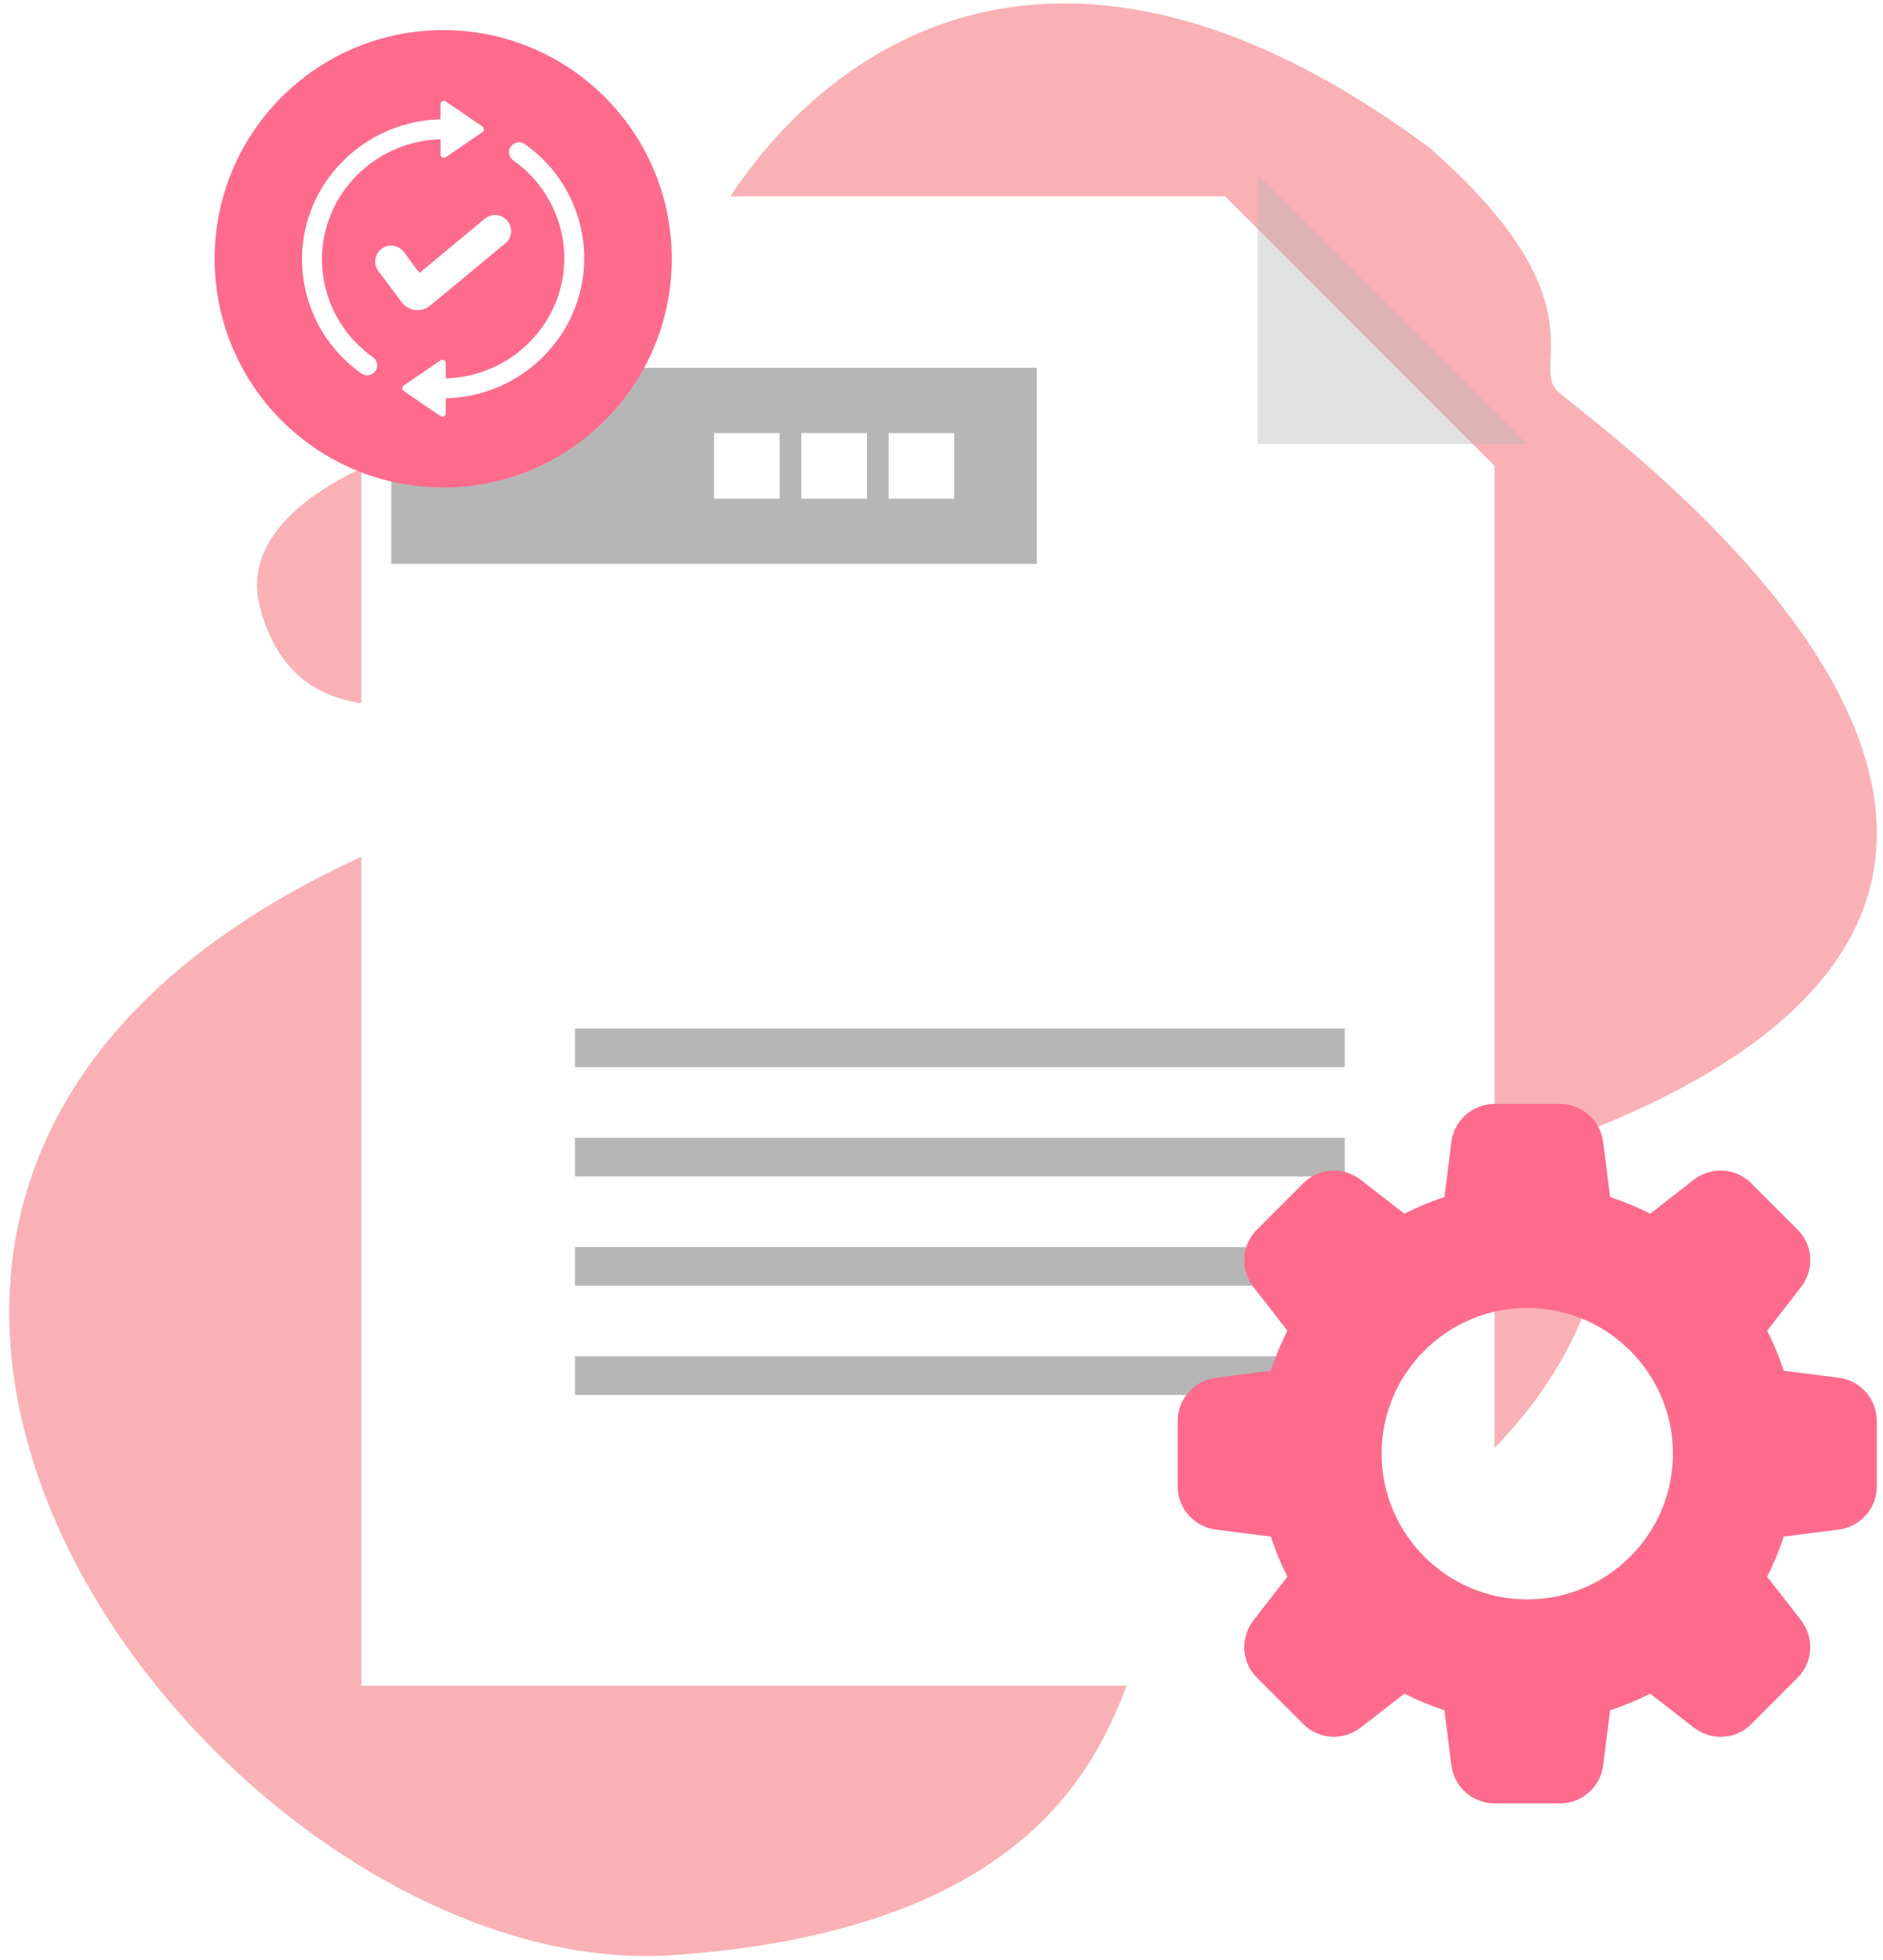 <svg width="173" height="180" viewBox="0 0 173 180" fill="none" xmlns="http://www.w3.org/2000/svg">
<path d="M131.313 13.55C90.402 -16.746 67.123 12.194 61.88 28.739V35.791L44.519 39.317C36.834 40.764 21.299 46.252 23.906 55.862C28.463 72.66 49.13 59.388 51.029 65.355C52.928 71.322 43.434 75.12 36.383 77.289C-37.12 107.938 19.567 182.527 61.88 179.543C104.192 176.56 102.292 151.606 106.09 149.708C124.804 145.368 139.692 134.292 145.147 121.5C148.013 114.778 142.977 106.311 145.147 104.141C206.716 80.273 145.147 38.232 142.977 35.791C140.807 33.35 147.07 27.323 131.313 13.55Z" fill="#EC0412" fill-opacity="0.31"/>
<g filter="url(#filter0_d)">
<path d="M140.315 40.792L115.555 16.031H36.197V152.808H140.315V40.792Z" fill="white"/>
</g>
<rect x="52.828" y="94.453" width="70.721" height="3.553" fill="#B6B6B6"/>
<rect x="52.828" y="104.484" width="70.721" height="3.553" fill="#B6B6B6"/>
<rect x="52.828" y="114.516" width="70.721" height="3.553" fill="#B6B6B6"/>
<rect x="52.828" y="124.547" width="70.721" height="3.553" fill="#B6B6B6"/>
<path d="M140.305 40.781L115.543 16.035V40.781H140.305Z" fill="#B6B6B6" fill-opacity="0.4"/>
<rect x="35.945" y="33.781" width="59.314" height="18" fill="#B6B6B6"/>
<rect x="65.602" y="39.766" width="6.031" height="6.031" fill="white"/>
<rect x="73.621" y="39.766" width="6.031" height="6.031" fill="white"/>
<rect x="81.641" y="39.766" width="6.031" height="6.031" fill="white"/>
<circle cx="40.719" cy="23.766" r="21" fill="#fe6b8d"/>
<g clip-path="url(#clip0)">
<path d="M29.58 23.793C29.58 27.519 31.431 30.812 34.264 32.804C34.763 33.155 34.789 33.884 34.31 34.261L34.296 34.272C33.983 34.518 33.544 34.535 33.218 34.306C29.911 31.983 27.75 28.141 27.75 23.793C27.75 16.742 33.587 11.017 40.624 10.957V12.787C34.597 12.847 29.58 17.752 29.58 23.793Z" fill="white"/>
<path d="M40.958 9.32L44.321 11.621C44.501 11.744 44.501 12.01 44.321 12.133L40.958 14.433C40.752 14.574 40.473 14.427 40.473 14.177V9.576C40.473 9.327 40.752 9.18 40.958 9.32Z" fill="white"/>
<path d="M51.843 23.739C51.843 20.013 49.992 16.72 47.16 14.728C46.66 14.377 46.634 13.648 47.113 13.271L47.127 13.26C47.44 13.014 47.879 12.997 48.205 13.226C51.512 15.549 53.673 19.392 53.673 23.739C53.673 30.791 47.846 36.515 40.809 36.575V34.745C46.836 34.685 51.843 29.78 51.843 23.739Z" fill="white"/>
<path d="M40.463 38.211L37.1 35.91C36.92 35.787 36.92 35.521 37.1 35.398L40.463 33.098C40.669 32.957 40.948 33.104 40.948 33.354V37.954C40.948 38.204 40.669 38.352 40.463 38.211Z" fill="white"/>
<path d="M46.418 22.339L40.91 26.907L39.521 28.059C39.194 28.33 38.779 28.477 38.358 28.477C38.288 28.477 38.218 28.474 38.147 28.465C37.656 28.408 37.203 28.147 36.907 27.751L34.765 24.895C34.281 24.25 34.412 23.335 35.057 22.85C35.703 22.366 36.618 22.497 37.102 23.142L38.548 25.071L38.56 25.061L44.554 20.09C45.175 19.575 46.096 19.661 46.611 20.282C47.126 20.903 47.039 21.824 46.418 22.339Z" fill="white"/>
<path d="M46.417 22.339L40.908 26.907C40.008 26.458 39.215 25.836 38.559 25.061L44.553 20.09C45.174 19.575 46.095 19.661 46.609 20.282C47.124 20.903 47.038 21.824 46.417 22.339Z" fill="white"/>
</g>
<path d="M168.91 126.518L163.878 125.878C163.463 124.601 162.952 123.37 162.355 122.201L165.463 118.199C166.72 116.58 166.573 114.294 165.136 112.903L160.921 108.687C159.515 107.236 157.23 107.092 155.608 108.347L151.612 111.455C150.442 110.858 149.211 110.347 147.932 109.932L147.292 104.908C147.051 102.893 145.341 101.375 143.315 101.375H137.319C135.293 101.375 133.583 102.893 133.342 104.9L132.702 109.932C131.423 110.347 130.192 110.855 129.022 111.455L125.024 108.347C123.407 107.092 121.121 107.236 119.727 108.674L115.511 112.887C114.061 114.294 113.914 116.58 115.171 118.202L118.279 122.201C117.679 123.37 117.171 124.601 116.756 125.878L111.732 126.518C109.717 126.759 108.199 128.469 108.199 130.495V136.49C108.199 138.517 109.717 140.227 111.724 140.468L116.756 141.107C117.171 142.384 117.682 143.615 118.279 144.785L115.171 148.786C113.914 150.405 114.061 152.691 115.498 154.083L119.713 158.298C121.121 159.746 123.404 159.891 125.026 158.636L129.025 155.528C130.195 156.128 131.426 156.639 132.702 157.051L133.342 162.072C133.583 164.093 135.293 165.611 137.319 165.611H143.315C145.341 165.611 147.051 164.093 147.292 162.086L147.932 157.054C149.208 156.639 150.439 156.128 151.609 155.531L155.61 158.638C157.23 159.896 159.515 159.749 160.907 158.312L165.123 154.096C166.573 152.688 166.72 150.405 165.463 148.783L162.355 144.785C162.955 143.615 163.466 142.384 163.878 141.107L168.899 140.468C170.915 140.227 172.432 138.517 172.432 136.49V130.495C172.435 128.469 170.917 126.759 168.91 126.518ZM140.317 146.875C132.938 146.875 126.935 140.872 126.935 133.493C126.935 126.114 132.938 120.11 140.317 120.11C147.696 120.11 153.699 126.114 153.699 133.493C153.699 140.872 147.696 146.875 140.317 146.875Z" fill="#fe6b8d"/>
<defs>
<filter id="filter0_d" x="29.195" y="14.031" width="112.118" height="144.777" filterUnits="userSpaceOnUse" color-interpolation-filters="sRGB">
<feFlood flood-opacity="0" result="BackgroundImageFix"/>
<feColorMatrix in="SourceAlpha" type="matrix" values="0 0 0 0 0 0 0 0 0 0 0 0 0 0 0 0 0 0 127 0" result="hardAlpha"/>
<feOffset dx="-3" dy="2"/>
<feGaussianBlur stdDeviation="2"/>
<feComposite in2="hardAlpha" operator="out"/>
<feColorMatrix type="matrix" values="0 0 0 0 0 0 0 0 0 0 0 0 0 0 0 0 0 0 0.25 0"/>
<feBlend mode="normal" in2="BackgroundImageFix" result="effect1_dropShadow"/>
<feBlend mode="normal" in="SourceGraphic" in2="effect1_dropShadow" result="shape"/>
</filter>
<clipPath id="clip0">
<rect width="29" height="29" fill="white" transform="translate(26.219 9.266)"/>
</clipPath>
</defs>
</svg>
